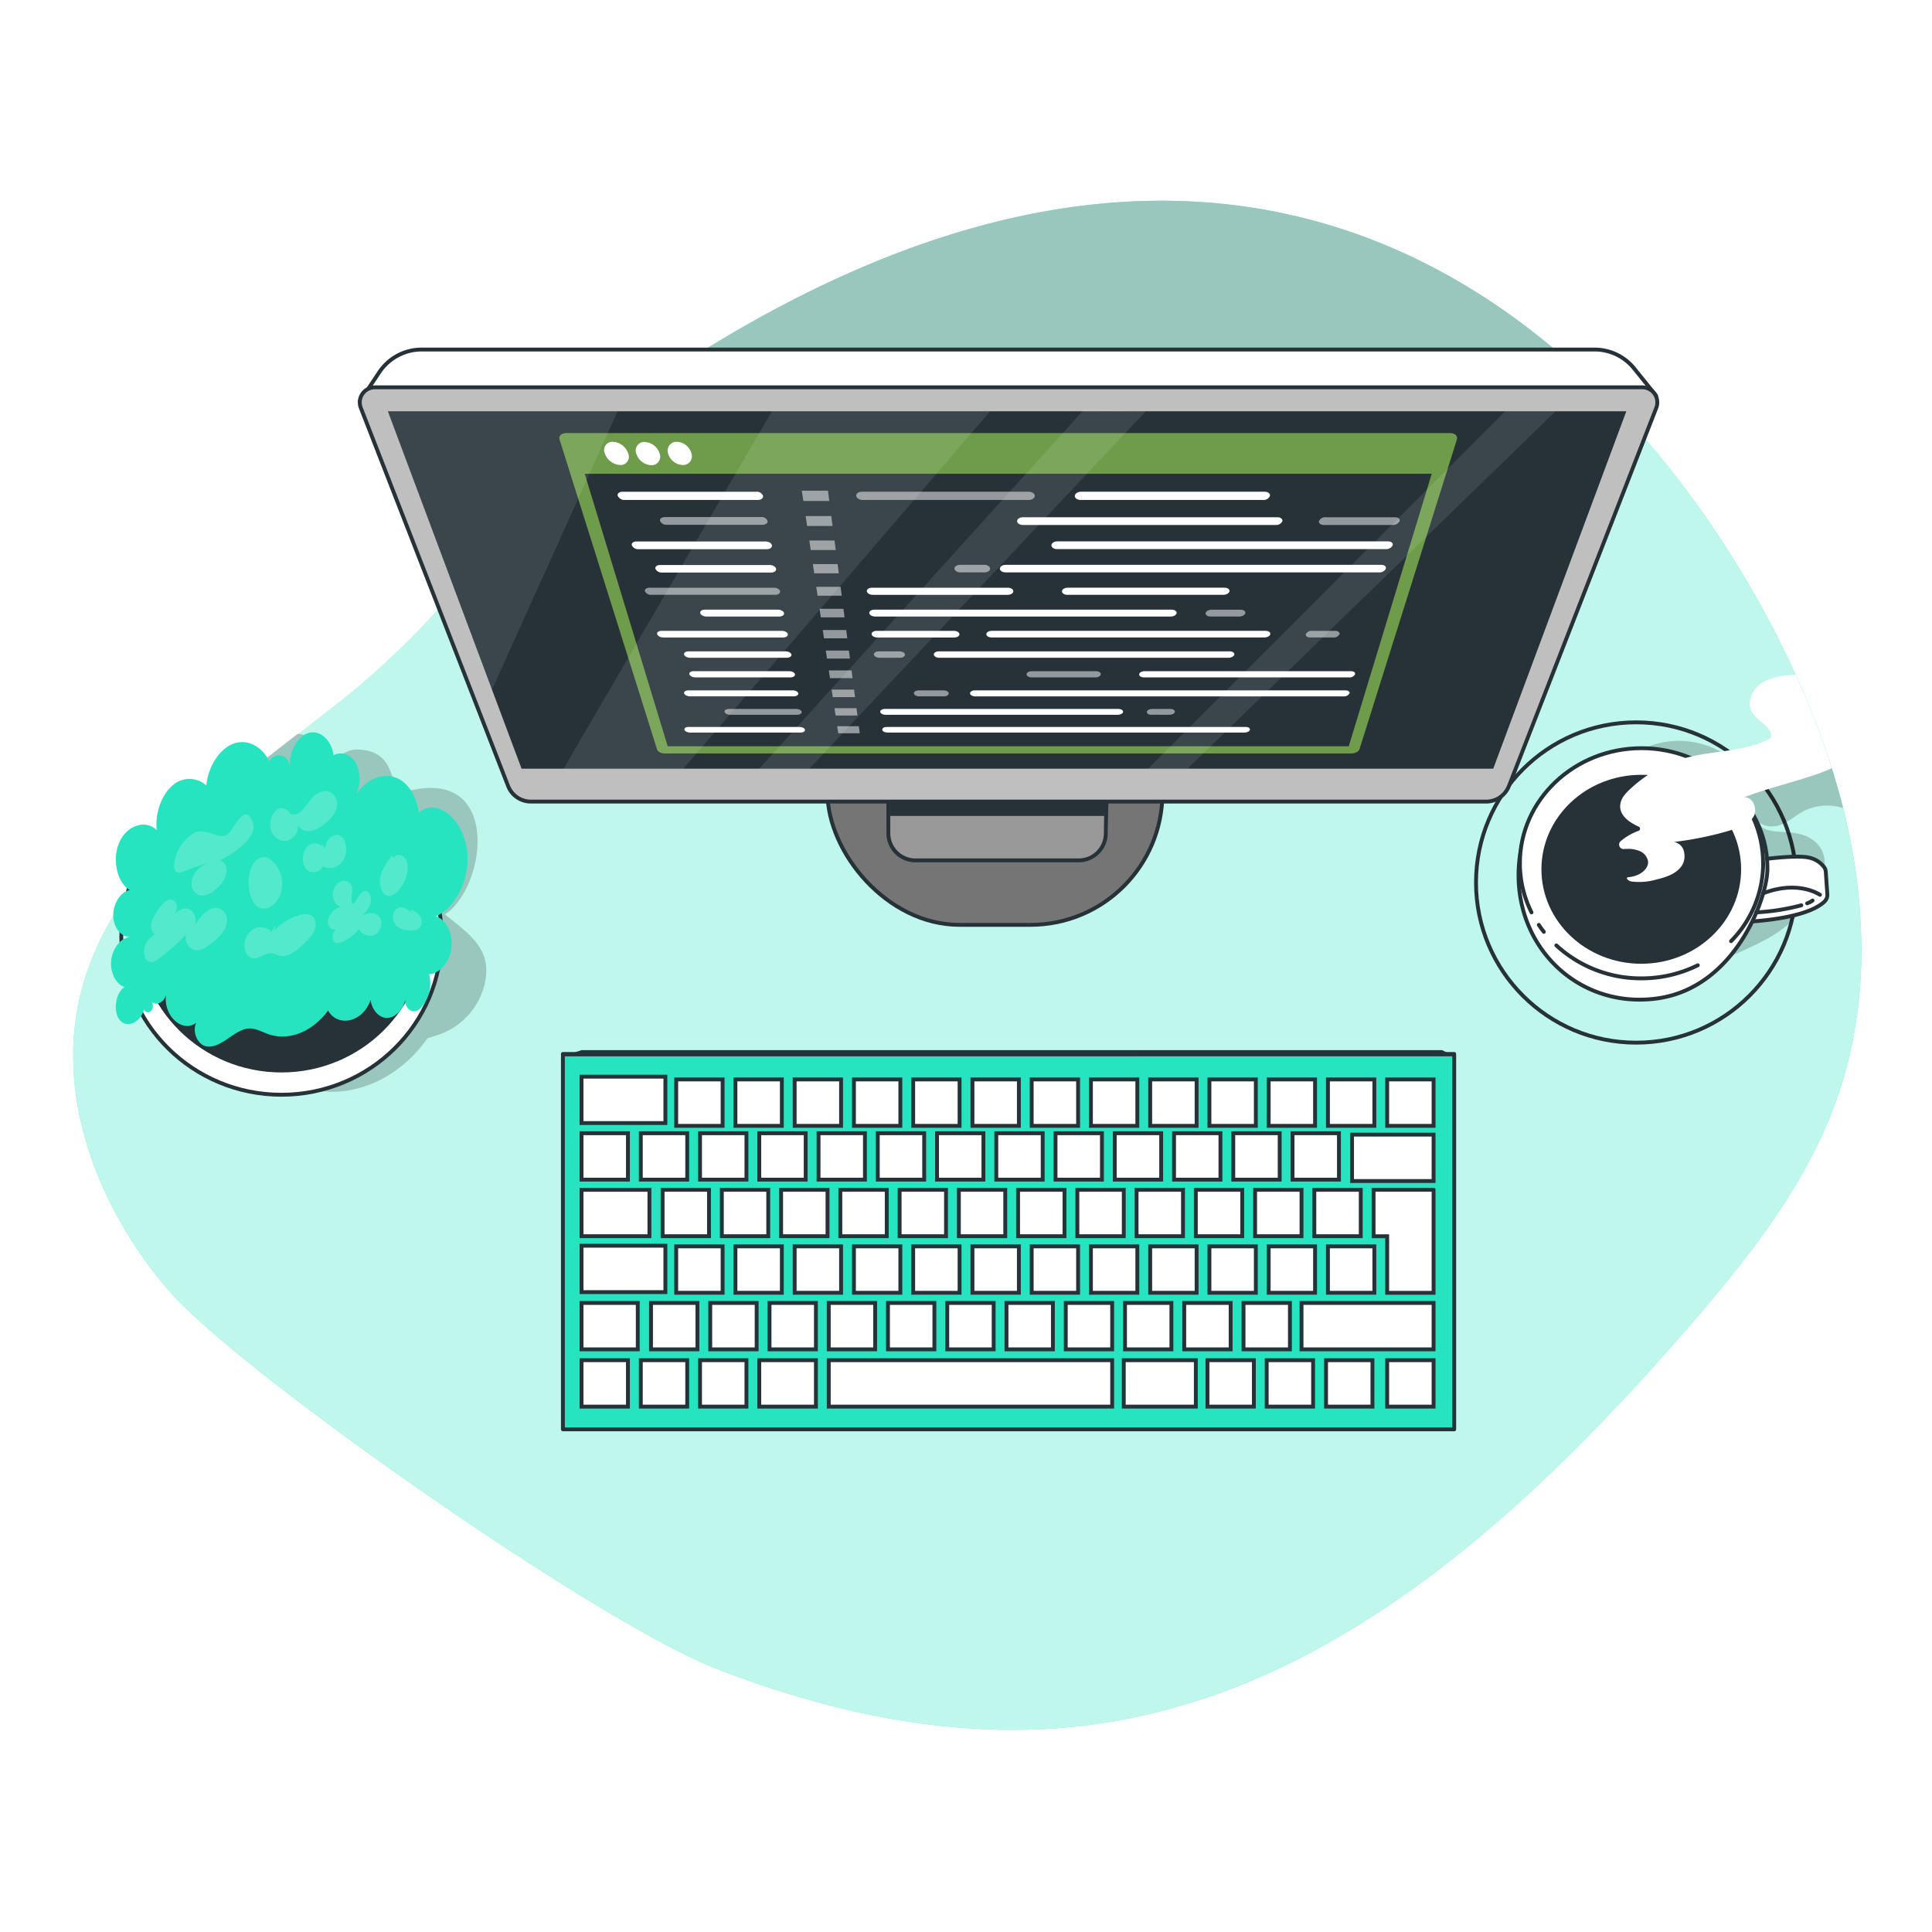 <svg class="animated" id="freepik_stories-code-typing" xmlns="http://www.w3.org/2000/svg" viewBox="0 0 500 500" version="1.1">
  <style>
    @keyframes fadeIn{0%{opacity:0}to{opacity:1}}@keyframes slideLeft{0%{opacity:0;transform:translateX(-30px)}to{opacity:1;transform:translateX(0)}}@keyframes slideUp{0%{opacity:0;transform:translateY(30px)}to{opacity:1;transform:inherit}}@keyframes slideRight{0%{opacity:0;transform:translateX(30px)}to{opacity:1;transform:translateX(0)}}@keyframes slideDown{0%{opacity:0;transform:translateY(-30px)}to{opacity:1;transform:translateY(0)}}svg#freepik_stories-code-typing:not(.animated) .animable{opacity:0}.animator-hidden{display:none}
  </style>
  <g id="freepik--background-simple--inject-26" class="animable" style="animation:1s 1 forwards ease-out fadeIn;animation-delay:0s">
    <path d="M481.72 245.83a119.56 119.56 0 0 1-3.33 28.48c-.75 3.06-1.65 6.11-2.68 9.11-.3.86-.6 1.72-.92 2.57-.26.7-.53 1.4-.8 2.09l-.23.57c-.29.72-.58 1.44-.89 2.15l-.15.35c-.3.7-.61 1.4-.92 2.09l-.42.91c-.28.62-.57 1.23-.87 1.84s-.63 1.29-.95 1.93c-.12.23-.23.46-.35.68l-.85 1.65-.69 1.27q-1.59 2.94-3.33 5.8c-.47.78-.95 1.56-1.44 2.33-.11.19-.23.38-.35.57q-.84 1.32-1.71 2.64c-.47.71-.94 1.42-1.43 2.13l-1.27 1.85-.28.39c-.44.64-.9 1.28-1.35 1.92-.56.79-1.13 1.56-1.7 2.34-.12.16-.23.32-.35.47-.65.89-1.32 1.77-2 2.64-.4.52-.8 1-1.21 1.56-.72.95-1.46 1.89-2.21 2.83s-1.43 1.79-2.16 2.68l-.24.29c-.72.89-1.44 1.77-2.18 2.65-.21.27-.44.54-.66.8-.67.81-1.35 1.62-2 2.42q-2.94 3.48-5.93 6.9-6.08 7-12.41 13.89c-3.51 3.8-7.07 7.58-10.7 11.29-17.42 17.89-36.28 34.58-56.79 47.88-2.55 1.65-5.12 3.26-7.72 4.79l-2.85 1.67-.49.28c-1 .56-2 1.11-2.95 1.65s-2 1.11-3 1.64l-1.38.72q-3 1.56-6 3c-1.09.52-2.18 1-3.28 1.51s-2 .91-3.05 1.35l-1.25.53c-.93.4-1.87.78-2.81 1.16q-2.72 1.1-5.48 2.09l-2.12.76-1.2.41-2 .65-1.72.55h-.06q-1.69.53-3.39 1c-1.79.52-3.58 1-5.38 1.46-1.19.3-2.38.58-3.58.85s-2.26.5-3.4.74l-.27.05c-1.18.24-2.37.47-3.56.68l-1.82.31-1.84.29c-.55.09-1.11.17-1.66.24l-2 .28a154.51 154.51 0 0 1-21.37 1.21h-1.28a176.84 176.84 0 0 1-19.35-1.45l-1.41-.19-2.43-.34-1.89-.3c-2.67-.42-5.32-.9-8-1.44-.59-.11-1.17-.23-1.75-.36-1.78-.37-3.57-.77-5.34-1.19-1.19-.28-2.37-.57-3.55-.87l-1.77-.46-1.77-.47c-2.35-.63-4.69-1.31-7-2q-4.06-1.23-8.08-2.61l-2.92-1c-3-1.07-6-2.2-9-3.37l-1.63-.66-1.31-.57-.88-.4c-1.94-.88-4-1.91-6.32-3.07l-1.16-.6c-1.39-.73-2.84-1.5-4.33-2.32-3.13-1.72-6.48-3.62-10-5.69-40-23.54-101.26-67.72-115.64-84.47-.73-.85-1.44-1.71-2.15-2.58-.55-.68-1.1-1.37-1.63-2.07s-1-1.26-1.44-1.91-.83-1.13-1.23-1.71-.76-1.07-1.13-1.61l-.08-.12c-.45-.67-.9-1.34-1.34-2s-.84-1.3-1.24-2c-.2-.31-.39-.63-.58-.95q-.67-1.11-1.32-2.22c-.46-.82-.92-1.64-1.37-2.47-.78-1.45-1.53-2.91-2.23-4.39l-.54-1.15a91.47 91.47 0 0 1-3.74-9.29c-.39-1.1-.74-2.21-1.08-3.32-.43-1.43-.82-2.87-1.18-4.31-.07-.29-.14-.57-.2-.86-.18-.75-.35-1.51-.5-2.27-.23-1.06-.42-2.12-.6-3.19 0-.26-.09-.52-.12-.78-.09-.55-.17-1.1-.24-1.66s-.17-1.33-.24-2c0-.23-.05-.45-.07-.67-.06-.57-.1-1.14-.15-1.7a.61.61 0 0 0 0-.14c-.05-.68-.09-1.35-.11-2a1.28 1.28 0 0 1 0-.19q0-1.06-.06-2.13v-2c0-1 .05-2.09.11-3.13 0-.68.09-1.36.15-2 .12-1.34.28-2.68.48-4 .1-.68.21-1.36.34-2q.36-2 .87-4.05a69.72 69.72 0 0 1 3.45-10.25 72.21 72.21 0 0 1 3.59-7.34c.1-.2.22-.41.34-.61 5.39-9.49 12.72-17.91 21-25.71.88-.84 1.77-1.66 2.68-2.47s1.91-1.72 2.88-2.58l.18-.16q2.32-2 4.71-4c2.45-2.05 4.94-4.06 7.45-6.06l.25-.2c2.15-1.7 4.32-3.39 6.48-5.07 3.4-2.63 6.81-5.25 10.15-7.86l2.64-2.07c1-.76 1.92-1.52 2.87-2.28a213.69 213.69 0 0 0 23.86-22.64q2.08-2.28 4.14-4.59c.65-.74 1.3-1.47 1.94-2.21 9.13-10.4 17.62-20.92 27.07-30.85q3.38-3.55 6.92-7c2-1.91 4-3.79 6.14-5.63 2.35-2.27 4.78-4.38 7.35-6.38 3.55-2.76 7.29-5.41 11.29-7.94 1-.63 2-1.24 2.93-1.84 99.71-62 173.1-41.74 222.06 0Q408.85 96 414 101c2.08 2 4.09 4.09 6 6.19.22.22.42.45.63.69q2.06 2.19 4 4.41l1.15 1.32c.57.66 1.14 1.32 1.7 2s1.37 1.63 2.05 2.45l1.27 1.56c2.73 3.36 5.33 6.77 7.81 10.2.5.68 1 1.37 1.48 2.06 3.42 4.8 6.6 9.65 9.55 14.47l1.25 2.06q.63 1 1.23 2.07l1.19 2.05c.4.69.79 1.37 1.17 2.05l1.14 2c.39.68.76 1.36 1.11 2l1.09 2c.36.67.71 1.35 1.06 2l1 2 1 2q2 4 3.73 7.82c.58 1.3 1.16 2.59 1.71 3.86 2.49 5.72 4.62 11.19 6.36 16.28a.19.19 0 0 1 0 .07c.17.49.33 1 .49 1.45s.33 1 .49 1.48.25.75.36 1.13c.18.56.36 1.12.53 1.69s.37 1.22.54 1.83c.33 1.12.65 2.24 1 3.37.26.95.51 1.9.75 2.86 0 .18.1.35.14.53s.07.3.11.45c.14.56.28 1.12.41 1.69.36 1.49.69 3 1 4.49.17.82.34 1.63.49 2.45l.09.46q.23 1.15.42 2.31c.18 1 .35 2.07.5 3.1.13.78.24 1.57.35 2.36 0 .11 0 .23.05.35.07.52.14 1 .2 1.58s.11.88.16 1.31c.18 1.59.34 3.17.47 4.76l.09 1.08.12 1.81c0 .67.08 1.34.11 2 0 .52.05 1 .07 1.55 0 .76.05 1.53.06 2.29s.04 1.95.04 2.84Z" id="elwm7t8kyfdv" class="animable" fill="#27E4C0" transform-origin="250.34px 249.813px"/>
    <g id="elbmhx210ia4">
      <g class="animable" id="elv00yfi7ed4" opacity=".7">
        <path d="M481.72 245.83a119.56 119.56 0 0 1-3.33 28.48c-.75 3.06-1.65 6.11-2.68 9.11-.3.86-.6 1.72-.92 2.57-.26.7-.53 1.4-.8 2.09l-.23.57c-.29.72-.58 1.44-.89 2.15l-.15.35c-.3.7-.61 1.4-.92 2.09l-.42.91c-.28.62-.57 1.23-.87 1.84s-.63 1.29-.95 1.93c-.12.23-.23.46-.35.68l-.85 1.65-.69 1.27q-1.59 2.94-3.33 5.8c-.47.78-.95 1.56-1.44 2.33-.11.19-.23.38-.35.57q-.84 1.32-1.71 2.64c-.47.71-.94 1.42-1.43 2.13l-1.27 1.85-.28.39c-.44.64-.9 1.28-1.35 1.92-.56.79-1.13 1.56-1.7 2.34-.12.16-.23.32-.35.47-.65.89-1.32 1.77-2 2.64-.4.52-.8 1-1.21 1.56-.72.95-1.46 1.89-2.21 2.83s-1.43 1.79-2.16 2.68l-.24.29c-.72.89-1.44 1.77-2.18 2.65-.21.27-.44.54-.66.8-.67.81-1.35 1.62-2 2.42q-2.94 3.48-5.93 6.9-6.08 7-12.41 13.89c-3.51 3.8-7.07 7.58-10.7 11.29-17.42 17.89-36.28 34.58-56.79 47.88-2.55 1.65-5.12 3.26-7.72 4.79l-2.85 1.67-.49.28c-1 .56-2 1.11-2.95 1.65s-2 1.11-3 1.64l-1.38.72q-3 1.56-6 3c-1.09.52-2.18 1-3.28 1.51s-2 .91-3.05 1.35l-1.25.53c-.93.4-1.87.78-2.81 1.16q-2.72 1.1-5.48 2.09l-2.12.76-1.2.41-2 .65-1.72.55h-.06q-1.69.53-3.39 1c-1.79.52-3.58 1-5.38 1.46-1.19.3-2.38.58-3.58.85s-2.26.5-3.4.74l-.27.05c-1.18.24-2.37.47-3.56.68l-1.82.31-1.84.29c-.55.09-1.11.17-1.66.24l-2 .28a154.51 154.51 0 0 1-21.37 1.21h-1.28a176.84 176.84 0 0 1-19.35-1.45l-1.41-.19-2.43-.34-1.89-.3c-2.67-.42-5.32-.9-8-1.44-.59-.11-1.17-.23-1.75-.36-1.78-.37-3.57-.77-5.34-1.19-1.19-.28-2.37-.57-3.55-.87l-1.77-.46-1.77-.47c-2.35-.63-4.69-1.31-7-2q-4.06-1.23-8.08-2.61l-2.92-1c-3-1.07-6-2.2-9-3.37l-1.63-.66-1.31-.57-.88-.4c-1.94-.88-4-1.91-6.32-3.07l-1.16-.6c-1.39-.73-2.84-1.5-4.33-2.32-3.13-1.72-6.48-3.62-10-5.69-40-23.54-101.26-67.72-115.64-84.47-.73-.85-1.44-1.71-2.15-2.58-.55-.68-1.1-1.37-1.63-2.07s-1-1.26-1.44-1.91-.83-1.13-1.23-1.71-.76-1.07-1.13-1.61l-.08-.12c-.45-.67-.9-1.34-1.34-2s-.84-1.3-1.24-2c-.2-.31-.39-.63-.58-.95q-.67-1.11-1.32-2.22c-.46-.82-.92-1.64-1.37-2.47-.78-1.45-1.53-2.91-2.23-4.39l-.54-1.15a91.47 91.47 0 0 1-3.74-9.29c-.39-1.1-.74-2.21-1.08-3.32-.43-1.43-.82-2.87-1.18-4.31-.07-.29-.14-.57-.2-.86-.18-.75-.35-1.51-.5-2.27-.23-1.06-.43-2.12-.6-3.19 0-.26-.09-.52-.12-.78-.09-.55-.17-1.1-.24-1.66s-.17-1.33-.24-2c0-.23-.05-.45-.07-.67-.06-.57-.1-1.14-.15-1.7a.61.61 0 0 0 0-.14c-.05-.68-.09-1.35-.11-2a1.28 1.28 0 0 1 0-.19q0-1.06-.06-2.13c0-1.73 0-3.45.11-5.17 0-.68.09-1.36.15-2 .12-1.34.28-2.68.48-4 .1-.68.21-1.36.34-2q.36-2 .87-4.05a69.72 69.72 0 0 1 3.45-10.25 72.21 72.21 0 0 1 3.59-7.34c.1-.2.22-.41.34-.61 5.39-9.49 12.72-17.91 21-25.71l1.42-1.33 1.26-1.14c1-.87 1.91-1.72 2.88-2.58l.18-.16q2.32-2 4.71-4c2.45-2.05 4.94-4.06 7.45-6.06l.25-.2c2.15-1.7 4.32-3.39 6.48-5.07l3.26-2.52c2.31-1.78 4.62-3.56 6.89-5.34l2.64-2.07c1-.76 1.92-1.52 2.87-2.28a213.69 213.69 0 0 0 23.86-22.64q2.08-2.28 4.14-4.59c.65-.74 1.3-1.47 1.94-2.21 9.13-10.4 17.62-20.92 27.07-30.85q3.38-3.55 6.92-7c2-1.91 4-3.79 6.14-5.63 2.35-2.23 4.78-4.34 7.35-6.34 3.55-2.76 7.29-5.41 11.29-7.94 1-.63 2-1.24 2.93-1.84 99.71-62 173.1-41.74 222.06 0Q408.85 96 414 101c2.08 2 4.09 4.09 6 6.19.22.22.42.45.63.69q2.06 2.19 4 4.41l1.15 1.32c.57.66 1.14 1.32 1.7 2s1.37 1.63 2.05 2.45l1.27 1.56c2.73 3.36 5.33 6.77 7.81 10.2.5.68 1 1.37 1.48 2.06 3.42 4.8 6.6 9.65 9.55 14.47l1.25 2.06q.63 1 1.23 2.07l1.19 2.05c.4.69.79 1.37 1.17 2.05l1.14 2c.39.68.76 1.36 1.11 2l1.09 2c.36.67.71 1.35 1.06 2l1 2 1 2q2 4 3.73 7.82c.58 1.3 1.16 2.59 1.71 3.86 2.49 5.72 4.62 11.19 6.36 16.28a.19.19 0 0 1 0 .07c.17.49.33 1 .49 1.45s.33 1 .49 1.48.25.75.36 1.13c.18.56.36 1.12.53 1.69s.37 1.22.54 1.83c.33 1.12.65 2.24 1 3.37.26.95.51 1.9.75 2.86 0 .18.1.35.14.53s.07.3.11.45c.14.56.28 1.12.41 1.69.36 1.49.69 3 1 4.49.17.82.34 1.63.49 2.45l.09.46q.23 1.15.42 2.31c.18 1 .35 2.07.5 3.1.13.78.24 1.57.35 2.36 0 .11 0 .23.05.35.07.52.14 1 .2 1.58s.11.88.16 1.31c.18 1.59.34 3.17.47 4.76l.09 1.08.12 1.81c0 .67.08 1.34.11 2 0 .52.05 1 .07 1.55 0 .76.05 1.53.06 2.29s.04 1.95.04 2.84Z" id="el74hh7uzr12s" class="animable" fill="#fff" transform-origin="250.34px 249.813px"/>
      </g>
    </g>
  </g>
  <g id="freepik--Plant--inject-26" class="animable" style="animation:.8s 1 forwards ease-out slideLeft;animation-delay:0s">
    <g id="elnj1cw7otpl">
      <path d="M32.14 262.26c-.2-.13-.15-.22 0 0Z" class="animable" id="elcecwvoddltj" fill="#263238" opacity=".2" transform-origin="32.074px 262.193px"/>
    </g>
    <g id="eldc712nlo3p4">
      <path d="M125.67 253.44a18.32 18.32 0 0 1-12.57 14.47l-2.48.81c-8.92 12.63-24.56 18-37.89 10.19l-3.9-2.29-10.92-13h-.13c-3.46.72-7.37.19-9.93-2.25a3.4 3.4 0 1 1-5.51-3.25c-2.2 1.94-5.6 1.05-7.72-1.07a66.7 66.7 0 0 1 2-17.29 69.72 69.72 0 0 1 3.38-10.2 72.21 72.21 0 0 1 3.59-7.34c.1-.2.22-.41.34-.61a87.87 87.87 0 0 1 6.65-10l1.26-1.14c1-.87 1.91-1.72 2.88-2.58l.18-.16q2.32-2 4.71-4c2.45-2.05 4.94-4.06 7.45-6.06l.25-.2c2.15-1.7 4.32-3.39 6.48-5.07l3.26-2.52a8.94 8.94 0 0 1 1.92.45c2.67.93 3.13 3.38 5 5.06 2.46 2.25 4.82-1.53 8.61-1.41 11.65.36 7.13 12.31 12.82 10.81 24.57-6.48 20.44 24.95 9.76 31.85 6.3 5.17 11.73 8.62 10.51 16.8Z" class="animable" id="el1tc6tb0v0nx" opacity=".2" transform-origin="80.227px 236.216px"/>
    </g>
    <ellipse cx="72.84" cy="242.39" rx="41.44" ry="40.93" id="elnktqtrrlk" class="animable" fill="#fff" stroke="#263238" stroke-miterlimit="10" transform-origin="72.84px 242.39px"/>
    <ellipse cx="72.84" cy="240.73" rx="37.78" ry="37.32" id="eld5y5ih0g6xg" class="animable" fill="#263238" stroke="#fff" stroke-miterlimit="10" transform-origin="72.84px 240.73px"/>
    <path d="M32.24 255.44c-2.38 1.48-3.06 6.45-1.19 8.61s5.46.49 6.19-2.87a1.12 1.12 0 0 0 2 .28 2.3 2.3 0 0 0 .14-2.1c-.18-.15-.11-.26 0 0 1.22 1 3.32-.09 3.61-2.16-.89 5.5 4.11 10.3 7.79 7.5-1.09 2.34.34 5.41 2.24 6s3.94-.53 5.76-1.77 3.69-2.67 5.68-2.76c1.73-.08 3.34.9 5 1.48 5.26 1.83 11.42-.6 15.44-6.11 2.66 4.55 9.21 2.87 11-2.79.37 2.65 2.18 4.67 4.21 4.69s4.06-1.94 4.76-4.57c0 2.51 2.28 3.74 3.88 2.13a9.38 9.38 0 0 0 2.31-8.87c2.72-.11 5.36-3.27 5.77-6.93s-1.43-7.34-4.06-8.06c4.52-1.87 8-8 8.22-14.29s-3.06-12.09-7.49-13.55a4.7 4.7 0 0 0-5.08 1.06c-.53-3.57-2.15-6.76-4.54-8.36-3.8-2.57-9.09-.81-11.92 4a9.41 9.41 0 0 0 .22-8.38c-1.26-2.33-3.76-3.27-5.88-2.17-.45-3.83-3.41-6.55-6.3-5.81s-5.22 4.84-5 8.71c-.27-3.12-4-3.89-5.28-1.27.11.24-.06.1 0 0-1.84-3.86-5.58-5.84-9.05-4.71-3.69 1.21-6.79 5.84-7.27 10.9a6.51 6.51 0 0 0-9 .25c-2.73 2.46-4.31 7.14-3.83 11.32-2.87-2.83-7.7-1.28-9.67 3.1s-.62 10.58 2.71 12.42c-2.29.35-4.31 3.39-4.31 6.47s2 5.72 4.33 5.64c-2.32.2-4.51 2.94-4.85 6.05s1.22 6.24 3.46 6.92Z" id="elpf4gq2vujnh" class="animable" fill="#27E4C0" transform-origin="74.867px 230.19px"/>
    <g id="elkcxhftycbwk">
      <g class="animable" id="elncsmej8rni" opacity=".2">
        <path d="M70.33 241.1a4.32 4.32 0 0 0-4-1 4.81 4.81 0 0 0-3 3.72c-.32 1.81.52 3.81 1.9 4.15 1.69.42 3.42-1.47 5.14-1.26a11.1 11.1 0 0 1 1.77.58c2.47.69 5-1.53 7.06-3.61a9.82 9.82 0 0 0 2-2.49 4.06 4.06 0 0 0 .26-3.29c-.6-1.35-2.1-1.46-3.36-1.2a13.44 13.44 0 0 0-7 4.1c.07-.51.14-1 .22-1.52Z" id="el5ef3sghjj9u" class="animable" fill="#fff" transform-origin="72.477px 242.309px"/>
        <path d="M106.45 236.17a5.69 5.69 0 0 0-2.14-1.32 2.06 2.06 0 0 0-2.26 1 3.28 3.28 0 0 0 .56 3.76 5.21 5.21 0 0 0 3.13 1.17c1.14.15 2.58.12 3.17-1.21a2.88 2.88 0 0 0-.48-2.88 4.93 4.93 0 0 0-2.22-1.27Z" id="el03uoz28mk6p" class="animable" fill="#fff" transform-origin="105.398px 237.819px"/>
        <path d="M49.91 215.74a11 11 0 0 0-4.74 7.32c-.18.94-.18 2.12.46 2.58a1.67 1.67 0 0 0 1.55 0l6.64-2.4a10 10 0 0 0-3 2.19 5 5 0 0 0-1.2 3.92 2.88 2.88 0 0 0 3 2.44 6.44 6.44 0 0 0 3.67-2.08 6.75 6.75 0 0 0 2.38-4.45c0-1.8-1.7-3.37-2.81-2.15a24.48 24.48 0 0 0 7.14-4.59 8.59 8.59 0 0 0 2.09-2.58 4.33 4.33 0 0 0 .27-3.44c-2.16-5.09-5.15 2.75-6.55 3.52-2.63 1.46-5.53-2.26-8.9-.28Z" id="el7mn3gq30hq9" class="animable" fill="#fff" transform-origin="55.331px 221.294px"/>
        <path d="M39.23 238.69a3.17 3.17 0 0 0 .53 2.88 1.3 1.3 0 0 0 2.12-.68 8.1 8.1 0 0 0-4 3.09c-1 1.64-.77 4.39.69 4.91.91.33 1.89-.31 2.75-.95a56.84 56.84 0 0 0 6.93-6.15 3.16 3.16 0 0 0 2.48 4.14c1.64.08 3.2-1.14 4.63-2.32 1.75-1.45 3.77-3.61 3.36-6.09a3 3 0 0 0-4.23-2.26c-1.7.75-3 2.56-4.21 4.3 1-1.78-.31-4.25-1.93-4.43s-3.16 1.14-4.17 2.68c1.86-1.4 2.33-4.77-.12-5-1.62-.16-4.41 4.19-4.83 5.88Z" id="elni07qt5ratb" class="animable" fill="#fff" transform-origin="48.022px 240.893px"/>
        <path d="M89.77 228.09c-1.38-.58-3.14.68-3.54 2.53s.63 3.87 2.08 4.06a4.43 4.43 0 0 0-2.83 2 3.56 3.56 0 0 0-.63 2.14 2 2 0 0 0 1.94 1.8 5.36 5.36 0 0 0 2.59-1.08 4.38 4.38 0 0 0-2.55 1.09 2.57 2.57 0 0 0-.43 3c.52.64 1.39.47 2.11.17a11.31 11.31 0 0 0 4.38-3.37 3.53 3.53 0 0 0 3.59 1.73 3.47 3.47 0 0 0 2.14-3.9 2.51 2.51 0 0 0-2.2-1.94 5.77 5.77 0 0 0-2.88.75 7.41 7.41 0 0 0 2.37-3.38c.37-1.44-.35-3.29-1.51-3.11-1.31.21-2 2.52-3.06 3.4-1.25-1.43 1.19-4.74-1.57-5.89Z" id="elkw6zb2spuaq" class="animable" fill="#fff" transform-origin="91.767px 236.008px"/>
        <path d="M66.36 222.6c-1.5 1.37-2.07 3.93-2 6.21.06 2.52.91 5.16 2.71 6.06 2.36 1.18 5.39-1.53 5.89-4.83a8.08 8.08 0 0 0-3.41-7.92 2.87 2.87 0 0 0-3.19.48Z" id="elua7brd81a0l" class="animable" fill="#fff" transform-origin="68.706px 228.494px"/>
        <path d="m83.08 218.86.6.64a2.62 2.62 0 0 0-4.34-.17 4.75 4.75 0 0 0-.12 5.56 2.71 2.71 0 0 0 4.36-.66 4 4 0 0 0 5.23-1.57c1.25-1.93 1-5.17-.59-6.26s-4.18.85-4 3.25l-.7-1Z" id="elyqhxfgws5n" class="animable" fill="#fff" transform-origin="83.992px 220.9px"/>
        <path d="M101.41 221.52a13.71 13.71 0 0 0-2.93 5.27c-.47 2.07.19 4.62 1.79 5s3.12-1.35 4.07-3.15a8.06 8.06 0 0 0 1.07-5.4c-.44-1.77-2.45-2.71-3.49-1.26Z" id="elnn6g3kn2fzr" class="animable" fill="#fff" transform-origin="101.918px 226.556px"/>
        <path d="M75.12 210.83a2.3 2.3 0 0 0-3.72-1.08 5.11 5.11 0 0 0-1.26 5 3.93 3.93 0 0 0 3.35 2.91 3.69 3.69 0 0 0 3.61-4.09 3.21 3.21 0 0 0 3.43 1.46 8.94 8.94 0 0 0 3.63-1.94c1.54-1.21 3.19-3 3.07-5.25a3.2 3.2 0 0 0-2.8-3.12 5.13 5.13 0 0 0-3.86 2.05c-.85.95-1.56 2.12-2.48 3s-2.15 1.35-3.1.75Z" id="eluethmtpanpb" class="animable" fill="#fff" transform-origin="78.587px 211.19px"/>
      </g>
    </g>
  </g>
  <g id="freepik--Keyboard--inject-26" class="animable" style="animation:1s 1 forwards ease-out slideUp;animation-delay:0s">
    <path id="elkqh6xam2ii8" class="animable" fill="#27E4C0" stroke="#263238" stroke-linecap="round" stroke-linejoin="round" transform-origin="261.015px 321.335px" d="M145.68 272.76h230.67v97.15H145.68z"/>
    <path id="el7pqf9pzyszx" class="animable" fill="#fff" stroke="#263238" stroke-miterlimit="10" transform-origin="161.35px 284.645px" d="M150.5 278.64h21.7v12.01h-21.7z"/>
    <path id="el9zp9yp6roc" class="animable" fill="#fff" stroke="#263238" stroke-miterlimit="10" transform-origin="353.92px 343.205px" d="M336.83 337.2h34.18v12.01h-34.18z"/>
    <path id="elmk104ly5egf" class="animable" fill="#fff" stroke="#263238" stroke-miterlimit="10" transform-origin="360.46px 299.645px" d="M349.91 293.64h21.1v12.01h-21.1z"/>
    <path id="elzhwo6am0fr" class="animable" fill="#fff" stroke="#263238" stroke-miterlimit="10" transform-origin="161.35px 328.395px" d="M150.5 322.39h21.7v12.01h-21.7z"/>
    <path id="el18grnvew0n2" class="animable" fill="#fff" stroke="#263238" stroke-miterlimit="10" transform-origin="159.285px 313.925px" d="M150.5 307.92h17.57v12.01H150.5z"/>
    <path id="elpl7sti7vzur" class="animable" fill="#fff" stroke="#263238" stroke-miterlimit="10" transform-origin="156.505px 299.285px" d="M150.5 293.28h12.01v12.01H150.5z"/>
    <path id="eliqs5sj1xt7" class="animable" fill="#fff" stroke="#263238" stroke-miterlimit="10" transform-origin="171.845px 299.285px" d="M165.84 293.28h12.01v12.01h-12.01z"/>
    <path id="elqfjhej34mg8" class="animable" fill="#fff" stroke="#263238" stroke-miterlimit="10" transform-origin="187.175px 299.285px" d="M181.17 293.28h12.01v12.01h-12.01z"/>
    <path id="elhruzjx3q387" class="animable" fill="#fff" stroke="#263238" stroke-miterlimit="10" transform-origin="202.505px 299.285px" d="M196.5 293.28h12.01v12.01H196.5z"/>
    <path id="elakepkcyzuyc" class="animable" fill="#fff" stroke="#263238" stroke-miterlimit="10" transform-origin="217.845px 299.285px" d="M211.84 293.28h12.01v12.01h-12.01z"/>
    <path id="elgexb8251v3o" class="animable" fill="#fff" stroke="#263238" stroke-miterlimit="10" transform-origin="233.175px 299.285px" d="M227.17 293.28h12.01v12.01h-12.01z"/>
    <path id="elw51rgnd74hc" class="animable" fill="#fff" stroke="#263238" stroke-miterlimit="10" transform-origin="248.505px 299.285px" d="M242.5 293.28h12.01v12.01H242.5z"/>
    <path id="elgfjv9m462sq" class="animable" fill="#fff" stroke="#263238" stroke-miterlimit="10" transform-origin="263.845px 299.285px" d="M257.84 293.28h12.01v12.01h-12.01z"/>
    <path id="elnktulnh33ni" class="animable" fill="#fff" stroke="#263238" stroke-miterlimit="10" transform-origin="279.175px 299.285px" d="M273.17 293.28h12.01v12.01h-12.01z"/>
    <path id="elatvem09q4be" class="animable" fill="#fff" stroke="#263238" stroke-miterlimit="10" transform-origin="294.505px 299.285px" d="M288.5 293.28h12.01v12.01H288.5z"/>
    <path id="eli6e40zv9nc" class="animable" fill="#fff" stroke="#263238" stroke-miterlimit="10" transform-origin="309.845px 299.285px" d="M303.84 293.28h12.01v12.01h-12.01z"/>
    <path id="el3kib7lsa2zc" class="animable" fill="#fff" stroke="#263238" stroke-miterlimit="10" transform-origin="325.175px 299.285px" d="M319.17 293.28h12.01v12.01h-12.01z"/>
    <path id="elmbqzo3aek6c" class="animable" fill="#fff" stroke="#263238" stroke-miterlimit="10" transform-origin="340.515px 299.285px" d="M334.51 293.28h12.01v12.01h-12.01z"/>
    <path id="el5j723gszuqd" class="animable" fill="#fff" stroke="#263238" stroke-miterlimit="10" transform-origin="156.505px 358.025px" d="M150.5 352.02h12.01v12.01H150.5z"/>
    <path id="ellpf18xrg1nc" class="animable" fill="#fff" stroke="#263238" stroke-miterlimit="10" transform-origin="171.845px 358.025px" d="M165.84 352.02h12.01v12.01h-12.01z"/>
    <path id="elctzjh9slrv8" class="animable" fill="#fff" stroke="#263238" stroke-miterlimit="10" transform-origin="187.175px 358.025px" d="M181.17 352.02h12.01v12.01h-12.01z"/>
    <path id="el1dx8xja2ire" class="animable" fill="#fff" stroke="#263238" stroke-miterlimit="10" transform-origin="203.83px 358.025px" d="M196.5 352.02h14.66v12.01H196.5z"/>
    <path id="elx5ccacw164" class="animable" fill="#fff" stroke="#263238" stroke-miterlimit="10" transform-origin="251.155px 358.025px" d="M214.48 352.02h73.35v12.01h-73.35z"/>
    <path id="elgoo0j0q2nqp" class="animable" fill="#fff" stroke="#263238" stroke-miterlimit="10" transform-origin="318.495px 358.025px" d="M312.49 352.02h12.01v12.01h-12.01z"/>
    <path id="el3k88qm3iaz1" class="animable" fill="#fff" stroke="#263238" stroke-miterlimit="10" transform-origin="333.825px 358.025px" d="M327.82 352.02h12.01v12.01h-12.01z"/>
    <path id="elln3nts9huw9" class="animable" fill="#fff" stroke="#263238" stroke-miterlimit="10" transform-origin="349.185px 358.025px" d="M343.18 352.02h12.01v12.01h-12.01z"/>
    <path id="elwxha4siyabj" class="animable" fill="#fff" stroke="#263238" stroke-miterlimit="10" transform-origin="300.155px 358.025px" d="M290.83 352.02h18.65v12.01h-18.65z"/>
    <path id="elep2zsp7ixe8" class="animable" fill="#fff" stroke="#263238" stroke-miterlimit="10" transform-origin="365.005px 358.025px" d="M359 352.02h12.01v12.01H359z"/>
    <path id="elpjls2084qn" class="animable" fill="#fff" stroke="#263238" stroke-miterlimit="10" transform-origin="177.485px 313.925px" d="M171.48 307.92h12.01v12.01h-12.01z"/>
    <path id="el7n4vyh8jdrd" class="animable" fill="#fff" stroke="#263238" stroke-miterlimit="10" transform-origin="192.815px 313.925px" d="M186.81 307.92h12.01v12.01h-12.01z"/>
    <path id="el4h6jixl88y8" class="animable" fill="#fff" stroke="#263238" stroke-miterlimit="10" transform-origin="208.155px 313.925px" d="M202.15 307.92h12.01v12.01h-12.01z"/>
    <path id="el8vttbi7wkqp" class="animable" fill="#fff" stroke="#263238" stroke-miterlimit="10" transform-origin="223.485px 313.925px" d="M217.48 307.92h12.01v12.01h-12.01z"/>
    <path id="elf17dyazj99" class="animable" fill="#fff" stroke="#263238" stroke-miterlimit="10" transform-origin="238.825px 313.925px" d="M232.82 307.92h12.01v12.01h-12.01z"/>
    <path id="elkxtun789kpf" class="animable" fill="#fff" stroke="#263238" stroke-miterlimit="10" transform-origin="254.155px 313.925px" d="M248.15 307.92h12.01v12.01h-12.01z"/>
    <path id="elevs8af9pe9c" class="animable" fill="#fff" stroke="#263238" stroke-miterlimit="10" transform-origin="269.485px 313.925px" d="M263.48 307.92h12.01v12.01h-12.01z"/>
    <path id="elxa54deiprah" class="animable" fill="#fff" stroke="#263238" stroke-miterlimit="10" transform-origin="284.825px 313.925px" d="M278.82 307.92h12.01v12.01h-12.01z"/>
    <path id="elgp90gduncer" class="animable" fill="#fff" stroke="#263238" stroke-miterlimit="10" transform-origin="300.155px 313.925px" d="M294.15 307.92h12.01v12.01h-12.01z"/>
    <path id="el4hbxiz8ftzg" class="animable" fill="#fff" stroke="#263238" stroke-miterlimit="10" transform-origin="315.485px 313.925px" d="M309.48 307.92h12.01v12.01h-12.01z"/>
    <path id="el6a7viw7dyrw" class="animable" fill="#fff" stroke="#263238" stroke-miterlimit="10" transform-origin="330.825px 313.925px" d="M324.82 307.92h12.01v12.01h-12.01z"/>
    <path id="elxrrq3g3os2" class="animable" fill="#fff" stroke="#263238" stroke-miterlimit="10" transform-origin="346.155px 313.925px" d="M340.15 307.92h12.01v12.01h-12.01z"/>
    <path id="ele72pse0d6j" class="animable" fill="#fff" stroke="#263238" stroke-miterlimit="10" transform-origin="363.245px 321.25px" d="M371.01 307.92v26.66H359v-14.64h-3.52v-12.02h15.53z"/>
    <path id="el0qvx0izbrnq" class="animable" fill="#fff" stroke="#263238" stroke-miterlimit="10" transform-origin="181.005px 328.565px" d="M175 322.56h12.01v12.01H175z"/>
    <path id="eltvyjav8dek" class="animable" fill="#fff" stroke="#263238" stroke-miterlimit="10" transform-origin="196.335px 328.565px" d="M190.33 322.56h12.01v12.01h-12.01z"/>
    <path id="elbmcpmd5oxy5" class="animable" fill="#fff" stroke="#263238" stroke-miterlimit="10" transform-origin="211.665px 328.565px" d="M205.66 322.56h12.01v12.01h-12.01z"/>
    <path id="elfc4e1aoy33" class="animable" fill="#fff" stroke="#263238" stroke-miterlimit="10" transform-origin="227.005px 328.565px" d="M221 322.56h12.01v12.01H221z"/>
    <path id="elsvp5qwcgep" class="animable" fill="#fff" stroke="#263238" stroke-miterlimit="10" transform-origin="242.335px 328.565px" d="M236.33 322.56h12.01v12.01h-12.01z"/>
    <path id="elqot9vcuj5yp" class="animable" fill="#fff" stroke="#263238" stroke-miterlimit="10" transform-origin="257.675px 328.565px" d="M251.67 322.56h12.01v12.01h-12.01z"/>
    <path id="eld7yx6b7859v" class="animable" fill="#fff" stroke="#263238" stroke-miterlimit="10" transform-origin="273.005px 328.565px" d="M267 322.56h12.01v12.01H267z"/>
    <path id="elwy99skui9q9" class="animable" fill="#fff" stroke="#263238" stroke-miterlimit="10" transform-origin="288.335px 328.565px" d="M282.33 322.56h12.01v12.01h-12.01z"/>
    <path id="elqb2fkfgl7ie" class="animable" fill="#fff" stroke="#263238" stroke-miterlimit="10" transform-origin="303.675px 328.565px" d="M297.67 322.56h12.01v12.01h-12.01z"/>
    <path id="el0lg9f8orylgf" class="animable" fill="#fff" stroke="#263238" stroke-miterlimit="10" transform-origin="319.005px 328.565px" d="M313 322.56h12.01v12.01H313z"/>
    <path id="el0qfi6h4gnwm" class="animable" fill="#fff" stroke="#263238" stroke-miterlimit="10" transform-origin="334.335px 328.565px" d="M328.33 322.56h12.01v12.01h-12.01z"/>
    <path id="elkd7mgxn0awh" class="animable" fill="#fff" stroke="#263238" stroke-miterlimit="10" transform-origin="349.675px 328.565px" d="M343.67 322.56h12.01v12.01h-12.01z"/>
    <path id="elrsjcz6i5pe9" class="animable" fill="#fff" stroke="#263238" stroke-miterlimit="10" transform-origin="174.485px 343.205px" d="M168.48 337.2h12.01v12.01h-12.01z"/>
    <path id="el91rcsejk3gg" class="animable" fill="#fff" stroke="#263238" stroke-miterlimit="10" transform-origin="189.815px 343.205px" d="M183.81 337.2h12.01v12.01h-12.01z"/>
    <path id="el7rfut06ldhj" class="animable" fill="#fff" stroke="#263238" stroke-miterlimit="10" transform-origin="205.155px 343.205px" d="M199.15 337.2h12.01v12.01h-12.01z"/>
    <path id="eljuhg6eul4wn" class="animable" fill="#fff" stroke="#263238" stroke-miterlimit="10" transform-origin="220.485px 343.205px" d="M214.48 337.2h12.01v12.01h-12.01z"/>
    <path id="elr4v7ercn5sj" class="animable" fill="#fff" stroke="#263238" stroke-miterlimit="10" transform-origin="235.815px 343.205px" d="M229.81 337.2h12.01v12.01h-12.01z"/>
    <path id="elh114q5qqbgn" class="animable" fill="#fff" stroke="#263238" stroke-miterlimit="10" transform-origin="251.155px 343.205px" d="M245.15 337.2h12.01v12.01h-12.01z"/>
    <path id="elrwa432w6teh" class="animable" fill="#fff" stroke="#263238" stroke-miterlimit="10" transform-origin="266.485px 343.205px" d="M260.48 337.2h12.01v12.01h-12.01z"/>
    <path id="el880x7o2imkb" class="animable" fill="#fff" stroke="#263238" stroke-miterlimit="10" transform-origin="281.825px 343.205px" d="M275.82 337.2h12.01v12.01h-12.01z"/>
    <path id="elzl8z1evag0q" class="animable" fill="#fff" stroke="#263238" stroke-miterlimit="10" transform-origin="297.155px 343.205px" d="M291.15 337.2h12.01v12.01h-12.01z"/>
    <path id="el23z50gudsxj" class="animable" fill="#fff" stroke="#263238" stroke-miterlimit="10" transform-origin="312.485px 343.205px" d="M306.48 337.2h12.01v12.01h-12.01z"/>
    <path id="elod3jyd5xme" class="animable" fill="#fff" stroke="#263238" stroke-miterlimit="10" transform-origin="327.825px 343.205px" d="M321.82 337.2h12.01v12.01h-12.01z"/>
    <path id="el6ppp13wuct8" class="animable" fill="#fff" stroke="#263238" stroke-miterlimit="10" transform-origin="181.005px 285.365px" d="M175 279.36h12.01v12.01H175z"/>
    <path id="el3r1e3x2obwa" class="animable" fill="#fff" stroke="#263238" stroke-miterlimit="10" transform-origin="196.335px 285.365px" d="M190.33 279.36h12.01v12.01h-12.01z"/>
    <path id="eldwrruze82yd" class="animable" fill="#fff" stroke="#263238" stroke-miterlimit="10" transform-origin="211.665px 285.365px" d="M205.66 279.36h12.01v12.01h-12.01z"/>
    <path id="elod3jg1zdqj" class="animable" fill="#fff" stroke="#263238" stroke-miterlimit="10" transform-origin="227.005px 285.365px" d="M221 279.36h12.01v12.01H221z"/>
    <path id="eliz6konfj6m" class="animable" fill="#fff" stroke="#263238" stroke-miterlimit="10" transform-origin="242.335px 285.365px" d="M236.33 279.36h12.01v12.01h-12.01z"/>
    <path id="elozp316c3zvs" class="animable" fill="#fff" stroke="#263238" stroke-miterlimit="10" transform-origin="257.675px 285.365px" d="M251.67 279.36h12.01v12.01h-12.01z"/>
    <path id="elj6devwxvku" class="animable" fill="#fff" stroke="#263238" stroke-miterlimit="10" transform-origin="273.005px 285.365px" d="M267 279.36h12.01v12.01H267z"/>
    <path id="elmvm8trvu2qf" class="animable" fill="#fff" stroke="#263238" stroke-miterlimit="10" transform-origin="288.335px 285.365px" d="M282.33 279.36h12.01v12.01h-12.01z"/>
    <path id="el5u1wfy2fiza" class="animable" fill="#fff" stroke="#263238" stroke-miterlimit="10" transform-origin="303.675px 285.365px" d="M297.67 279.36h12.01v12.01h-12.01z"/>
    <path id="elxzwzj115pff" class="animable" fill="#fff" stroke="#263238" stroke-miterlimit="10" transform-origin="319.005px 285.365px" d="M313 279.36h12.01v12.01H313z"/>
    <path id="el3y54xe8wart" class="animable" fill="#fff" stroke="#263238" stroke-miterlimit="10" transform-origin="334.335px 285.365px" d="M328.33 279.36h12.01v12.01h-12.01z"/>
    <path id="elchvc4obwi5h" class="animable" fill="#fff" stroke="#263238" stroke-miterlimit="10" transform-origin="349.675px 285.365px" d="M343.67 279.36h12.01v12.01h-12.01z"/>
    <path id="elnzmqkx28f5" class="animable" fill="#fff" stroke="#263238" stroke-miterlimit="10" transform-origin="365.005px 285.365px" d="M359 279.36h12.01v12.01H359z"/>
    <path id="elqsguumdv5n" class="animable" fill="#fff" stroke="#263238" stroke-miterlimit="10" transform-origin="157.775px 343.205px" d="M150.5 337.2h14.55v12.01H150.5z"/>
    <path id="elci6ji4kkr4f" class="animable" fill="#263238" transform-origin="261.035px 272.58px" d="m145.68 273.38 4.82-1.6h222.72l3.17 1.58-230.71.02z"/>
  </g>
  <g id="freepik--Coffee--inject-26" class="animable" style="animation:.8s 1 forwards ease-out slideRight;animation-delay:0s">
    <circle cx="423.44" cy="228.39" r="41.45" id="elz7fu1ru9ih" class="animable" fill="none" stroke="#263238" stroke-linecap="round" stroke-linejoin="round" transform-origin="423.44px 228.39px"/>
    <g id="ellfzqs8i5l0q">
      <path d="M470.36 229.48c-8.84 14.49-12 12.53-42.12 27-15.31 7.34-30.1-16.23-20.09-40.42.49-1.18 4.81-7.15 4.81-7.15a22.08 22.08 0 0 1 38.58-9.12 23.84 23.84 0 0 1 21.18-5.06c.35 1 .68 2 1 3 .12.38.25.75.36 1.13.38 1.17.74 2.34 1.07 3.52q1 3.36 1.84 6.76a13.55 13.55 0 0 0-9.84.59c-2.21 1.08-4.06 2.86-6.36 3.74s-5.48.38-6.36-1.92c1.11 4.62 6 3.24 10.62 4.15 7.2 1.39 9.03 7.68 5.31 13.78Z" class="animable" id="eloigfilo3ti" opacity=".2" transform-origin="440.936px 224.79px"/>
    </g>
    <path d="M456.75 222.33s7.42-1 10.94-.47a6.75 6.75 0 0 1 4.31 2.44 2.37 2.37 0 0 1 .51 1.33l.4 5.8a2.37 2.37 0 0 1-.64 1.79c-1.45 1.51-5.82 4.26-18.76 5.25-18.23 1.39 3.24-16.14 3.24-16.14Z" id="el6lh5dw7nnzw" class="animable" fill="#fff" stroke="#263238" stroke-linecap="round" stroke-linejoin="round" transform-origin="459.543px 230.127px"/>
    <path d="M451.32 207.34A27.69 27.69 0 0 1 457.4 225c0 6.91-8 30.51-28.49 33.39-21.69 3-39.13-15.52-35.41-37.86 2.58-15.48 40.41-34.83 57.82-13.19Z" id="el1iq5xxyvp6i" class="animable" fill="#fff" stroke="#263238" stroke-linecap="round" stroke-linejoin="round" transform-origin="425.2px 228.199px"/>
    <ellipse cx="424.82" cy="223.41" rx="31.47" ry="29.79" id="el3gjzww7thlw" class="animable" fill="#fff" transform-origin="424.82px 223.41px"/>
    <ellipse cx="424.76" cy="224.97" rx="25.84" ry="24.45" id="elnje1snm8rq9" class="animable" fill="#263238" transform-origin="424.76px 224.97px"/>
    <path d="M456.29 223.41c0-16.45-14.09-29.78-31.47-29.78s-31.47 13.37-31.47 29.78" id="elkmepu2t7rve" class="animable" fill="none" stroke="#263238" stroke-linecap="round" stroke-linejoin="round" transform-origin="424.82px 208.52px"/>
    <path d="M448 243.57a28.79 28.79 0 0 0 8.3-20.16" id="el0fwavp06oso" class="animable" fill="none" stroke="#263238" stroke-linecap="round" stroke-linejoin="round" transform-origin="452.15px 233.49px"/>
    <path d="M402.78 244.67a32.28 32.28 0 0 0 22 8.53 32.85 32.85 0 0 0 14.61-3.39" id="eligjp02k3e6" class="animable" fill="none" stroke="#263238" stroke-linecap="round" stroke-linejoin="round" transform-origin="421.085px 248.935px"/>
    <path d="M398.24 239.36c.41.62.85 1.22 1.3 1.8" id="elfptu9wxlwz4" class="animable" fill="none" stroke="#263238" stroke-linecap="round" stroke-linejoin="round" transform-origin="398.89px 240.26px"/>
    <path d="M393.35 223.41a28.39 28.39 0 0 0 3 12.71" id="elsfv68sg17u" class="animable" fill="none" stroke="#263238" stroke-linecap="round" stroke-linejoin="round" transform-origin="394.85px 229.765px"/>
    <path d="M471 231.57s-5.61-3.93-14.72-.37" id="elj4oypvepkp" class="animable" fill="#fff" stroke="#263238" stroke-linecap="round" stroke-linejoin="round" transform-origin="463.64px 230.639px"/>
    <path d="M466.18 234.29a57.1 57.1 0 0 1-11.64 1.83" id="elrnc7mck35nj" class="animable" fill="#fff" stroke="#263238" stroke-linecap="round" stroke-linejoin="round" transform-origin="460.36px 235.205px"/>
    <path d="M469.09 233.05a5.44 5.44 0 0 1-1.4.73" id="ellc7shtiijeo" class="animable" fill="#fff" stroke="#263238" stroke-linecap="round" stroke-linejoin="round" transform-origin="468.39px 233.415px"/>
    <path d="M474.08 198.83c-.11-.38-.24-.75-.36-1.13-1.91-5.92-4.37-12.42-7.36-19.28-.55-1.27-1.13-2.56-1.71-3.86l-.67.06c-2.87.29-5.89.65-8.25 2.28s-3.77 5.07-2.24 7.52 5.43 3.78 4.81 6.55c-6.41 3.61-14.23 3.19-21.36 5A34.78 34.78 0 0 0 425 201.6a36.71 36.71 0 0 0-3.24 2.72 12.81 12.81 0 0 0-1.32 1.42 4.89 4.89 0 0 0-1.13 2.54c-.25 2.67 2.18 4.49 4.77 5.65a.58.58 0 0 1 0 1.08 14.9 14.9 0 0 0-4.67 2.7 1.16 1.16 0 0 0 1 2h.4a7.55 7.55 0 0 1 3 .36 3.63 3.63 0 0 1 2.71 2.86c.16 2-2.15 3.86-5.15 4.09-.73.07-.17.94.9 1.12a16 16 0 0 0 6.4-.52c2.51-.6 5.19-1.47 6.61-3.62a4.52 4.52 0 0 0 .6-3.18 3.22 3.22 0 0 0-2.66-2.92 87.49 87.49 0 0 0 13.72-2.75l1.41-.43a13.16 13.16 0 0 0 3.87-1.69 5.39 5.39 0 0 0 1.69-1.86c1-2-.43-5.19-2.65-4.77 6.45-2.53 13.27-4 19.79-6.34.95-.39 2.01-.79 3.03-1.23Z" id="el49jtb53mf8r" class="animable" fill="#fff" transform-origin="446.553px 201.408px"/>
  </g>
  <g id="freepik--Monitor--inject-26" class="animable" style="animation:1s 1 forwards ease-out slideDown;animation-delay:0s">
    <g id="elp7d966n7iv">
      <path d="M424.64 112.33a127 127 0 0 1-19.9 14c-36.41 21.54-77.54 34.44-119.38 40.73s-84.44 6.1-126.6 2.63c-8.28-.68-16.7-1.52-24.31-4.86-6.45-2.84-12.3-7.78-15-14.17 9.13-10.4 17.62-20.92 27.07-30.85q3.38-3.55 6.92-7c2-1.91 4-3.79 6.14-5.63 2.42-2.07 4.85-4.18 7.42-6.18 3.55-2.76 7.29-5.41 11.29-7.94 1-.63 2-1.24 2.93-1.84 99.71-62 173.1-41.74 222.06 0Q408.85 96 414 101c2.08 2 4.09 4.09 6 6.19.22.22.42.45.63.69q2.07 2.23 4.01 4.45Z" class="animable" id="eleub3wo7i7kg" opacity=".2" transform-origin="272.045px 112.023px"/>
    </g>
    <path d="m428.58 102.39-335.47 1.53 5.07-7.61a13.17 13.17 0 0 1 10.94-5.85h303.56a13.14 13.14 0 0 1 10.24 4.91Z" id="elaizkcwj93ib" class="animable" fill="#fff" stroke="#263238" stroke-linecap="round" stroke-linejoin="round" transform-origin="260.845px 97.19px"/>
    <rect x="214.16" y="152.67" width="86.68" height="86.68" rx="34.15" id="eluvls3am6fx" class="animable" fill="#757575" stroke="#263238" stroke-linecap="round" stroke-linejoin="round" transform-origin="257.5px 196.01px"/>
    <path d="M229.91 203.34v12.32a7 7 0 0 0 7 7h42.27a7 7 0 0 0 7-6.95c.05-5.55.35-12.37.35-12.37Z" id="elknyvolnbkab" class="animable" fill="#999" stroke="#263238" stroke-linecap="round" stroke-linejoin="round" transform-origin="258.22px 213px"/>
    <path d="M384.62 207.45H137.41a6.33 6.33 0 0 1-5.9-4l-38.13-97.89a3.9 3.9 0 0 1 3.62-5.32h328a3.9 3.9 0 0 1 3.64 5.32l-38.13 97.86a6.33 6.33 0 0 1-5.89 4.03Z" id="elkqpw9sd9b8" class="animable" fill="#bfbfbf" stroke="#263238" stroke-linecap="round" stroke-linejoin="round" transform-origin="261.01px 153.845px"/>
    <path id="elc4agemnervj" class="animable" fill="#263238" transform-origin="260.635px 152.685px" d="M386.45 198.93H134.98l-34.6-92.49h320.51l-34.44 92.49z"/>
    <path id="elt297jte5un" class="animable" fill="#263238" transform-origin="258.21px 209.24px" d="M230.18 207.32h56.06v3.84h-56.06z"/>
    <path d="M349.72 195H172.14c-1 0-1.9-.44-2.08-1l-25.26-80.29c-.28-.9.51-1.63 1.77-1.63h228.72c1.26 0 2 .73 1.76 1.63L351.8 194c-.18.51-1.11 1-2.08 1Z" id="ell4a8c999gzd" class="animable" fill="#6f9c4bf" transform-origin="260.919px 153.54px"/>
    <path id="elwwr6xh9n2br" class="animable" fill="#263238" transform-origin="260.93px 157.875px" d="M349.06 193.13H172.8l-21.47-70.51h219.2l-21.47 70.51z"/>
    <path d="M198.1 140.13h-33.37c-.83 0-1.37.44-1.21 1a1.81 1.81 0 0 0 1.76 1h33.18c.82 0 1.4-.44 1.31-1s-.85-1-1.67-1Z" id="elmm8tksrlxul" class="animable" fill="#fff" transform-origin="181.636px 141.133px"/>
    <path d="M199.21 146.22h-28.38c-.81 0-1.35.43-1.2 1a1.77 1.77 0 0 0 1.71.95h28.22c.81 0 1.38-.43 1.29-.95s-.85-1-1.64-1Z" id="elgcues2r6la9" class="animable" fill="#fff" transform-origin="185.232px 147.198px"/>
    <g id="elib5x6qlrk6i">
      <path d="M200.29 152.1h-32.2c-.8 0-1.32.42-1.18.92a1.76 1.76 0 0 0 1.7.92h32c.79 0 1.36-.41 1.27-.92s-.79-.92-1.59-.92Z" class="animable" id="el3bjdhtpaluq" fill="#fff" opacity=".5" transform-origin="184.388px 153.023px"/>
    </g>
    <path d="M201.33 157.78h-18.91c-.78 0-1.32.4-1.2.89s.85.89 1.63.89h18.81c.78 0 1.34-.4 1.25-.89s-.8-.89-1.58-.89Z" id="el6mmrsaarjdj" class="animable" fill="#fff" transform-origin="192.061px 158.67px"/>
    <path d="M202.34 163.26h-31.12c-.76 0-1.28.39-1.14.87s.86.85 1.63.85h30.94c.77 0 1.32-.38 1.24-.85s-.78-.87-1.55-.87Z" id="eldk64j6eleus" class="animable" fill="#fff" transform-origin="186.977px 164.12px"/>
    <path d="M203.31 168.57h-25.12c-.76 0-1.27.37-1.15.83s.83.83 1.58.83h25c.75 0 1.29-.37 1.21-.83s-.76-.83-1.52-.83Z" id="eli0eb55cfda" class="animable" fill="#fff" transform-origin="190.93px 169.4px"/>
    <path d="M204.25 173.7h-24.71c-.75 0-1.25.36-1.13.8s.81.81 1.55.81h24.59c.74 0 1.27-.36 1.19-.81s-.74-.8-1.49-.8Z" id="eledvpwmn8jnn" class="animable" fill="#fff" transform-origin="192.07px 174.505px"/>
    <path d="M205.16 178.66h-27c-.73 0-1.23.35-1.11.78s.8.78 1.53.78h26.83c.73 0 1.26-.35 1.18-.78s-.69-.78-1.43-.78Z" id="elruf8w9hs87a" class="animable" fill="#fff" transform-origin="191.815px 179.44px"/>
    <g id="elheveospy05g">
      <path d="M206.05 183.47h-17.42c-.72 0-1.22.34-1.12.76s.77.75 1.48.75h17.33c.72 0 1.24-.34 1.17-.75s-.72-.76-1.44-.76Z" class="animable" id="eldk6a7ab7jxf" fill="#fff" opacity=".5" transform-origin="197.497px 184.225px"/>
    </g>
    <g id="elgqn59be4p0h">
      <path d="M196.94 133.81h-24.87c-.84 0-1.4.46-1.25 1a1.8 1.8 0 0 0 1.77 1h24.72c.84 0 1.43-.45 1.33-1a1.66 1.66 0 0 0-1.7-1Z" class="animable" id="eltjtkci2wc1l" fill="#fff" opacity=".5" transform-origin="184.723px 134.809px"/>
    </g>
    <path d="M195.73 127.26h-34.62c-.85 0-1.41.48-1.24 1.07a1.92 1.92 0 0 0 1.84 1.06h34.41c.85 0 1.46-.48 1.35-1.06a1.69 1.69 0 0 0-1.74-1.07Z" id="elc6105cccxbb" class="animable" fill="#fff" transform-origin="178.661px 128.323px"/>
    <path d="M206.9 188.13h-28.69c-.71 0-1.19.33-1.08.73s.78.73 1.49.73h28.55c.7 0 1.22-.32 1.15-.73s-.71-.73-1.42-.73Z" id="elupoalcos0mr" class="animable" fill="#fff" transform-origin="192.72px 188.86px"/>
    <g id="elmun648utm9">
      <path class="animable" id="elvz1c60htmeh" fill="#fff" opacity=".5" transform-origin="212.87px 141.115px" d="M209.82 142.35h6.47l-.32-2.47h-6.52l.37 2.47z"/>
    </g>
    <g id="el36nlvr7wwzv">
      <path class="animable" id="el7cpgc0pm1vv" fill="#fff" opacity=".5" transform-origin="213.72px 147.175px" d="M210.72 148.37h6.36l-.31-2.39h-6.41l.36 2.39z"/>
    </g>
    <g id="elqbkiavcxpdn">
      <path class="animable" id="elmctf2y54px" fill="#fff" opacity=".5" transform-origin="214.545px 153.02px" d="M211.59 154.17h6.25l-.3-2.3h-6.29l.34 2.3z"/>
    </g>
    <g id="elp8bqy7x3tf">
      <path class="animable" id="eld0mkeb40l4m" fill="#fff" opacity=".5" transform-origin="215.34px 158.67px" d="M212.43 159.78h6.15l-.3-2.22h-6.18l.33 2.22z"/>
    </g>
    <g id="el821hee3yd1">
      <path class="animable" id="el6wp1prl83ly" fill="#fff" opacity=".5" transform-origin="216.11px 164.125px" d="M213.25 165.2h6.04l-.29-2.15h-6.07l.32 2.15z"/>
    </g>
    <g id="el88fgmy4pqdw">
      <path class="animable" id="el9fc08zxdzw8" fill="#fff" opacity=".5" transform-origin="216.845px 169.4px" d="M214.03 170.44h5.94l-.27-2.08h-5.98l.31 2.08z"/>
    </g>
    <g id="elleo2tw7doz">
      <path class="animable" id="elir5ah3ecyt" fill="#fff" opacity=".5" transform-origin="217.57px 174.505px" d="M214.8 175.51h5.84l-.26-2.01h-5.88l.3 2.01z"/>
    </g>
    <g id="el0mwy0x434omk">
      <path class="animable" id="elnn05mfuuhx9" fill="#fff" opacity=".5" transform-origin="218.26px 179.44px" d="M215.53 180.41h5.75l-.25-1.94h-5.79l.29 1.94z"/>
    </g>
    <g id="eljltoqqbscpn">
      <path class="animable" id="el8k9den1p5wm" fill="#fff" opacity=".5" transform-origin="218.935px 184.225px" d="M216.25 185.17h5.66l-.25-1.89h-5.7l.29 1.89z"/>
    </g>
    <g id="elajx1ag5rdbq">
      <path class="animable" id="elol225ppjc9" fill="#fff" opacity=".5" transform-origin="211.985px 134.84px" d="M208.88 136.12h6.59l-.33-2.56h-6.64l.38 2.56z"/>
    </g>
    <g id="elaa0rs0k9wqk">
      <path class="animable" id="elot9axeo6vqn" fill="#fff" opacity=".5" transform-origin="211.065px 128.32px" d="M207.91 129.65h6.71l-.34-2.66h-6.77l.4 2.66z"/>
    </g>
    <g id="elixz5rut8f4">
      <path class="animable" id="elm3nyqzw2kdm" fill="#fff" opacity=".5" transform-origin="219.585px 188.865px" d="M216.94 189.78h5.57l-.24-1.83h-5.61l.28 1.83z"/>
    </g>
    <path d="M251.05 179.44c0-.43.56-.78 1.29-.78h95.82c.73 0 1.22.35 1.1.78a1.62 1.62 0 0 1-1.54.78h-95.33c-.73 0-1.33-.35-1.34-.78Z" id="elmi39elvklt" class="animable" fill="#fff" transform-origin="300.164px 179.444px"/>
    <path d="M349.13 175.31h-53.06c-.74 0-1.3-.36-1.25-.81s.69-.8 1.44-.8h53.33c.74 0 1.24.36 1.11.8a1.63 1.63 0 0 1-1.57.81Z" id="el75uzc654t1s" class="animable" fill="#fff" transform-origin="322.769px 174.509px"/>
    <g id="eltnaica22q58">
      <path d="M283.48 175.31H267c-.74 0-1.34-.36-1.33-.81s.61-.8 1.36-.8h16.57c.74 0 1.32.36 1.28.8s-.66.81-1.4.81Z" class="animable" id="el5kjsyhupgpb" fill="#fff" opacity=".5" transform-origin="275.276px 174.505px"/>
    </g>
    <path d="M317.92 170.23h-74.84c-.75 0-1.38-.37-1.41-.83s.56-.83 1.32-.83h75.24c.75 0 1.3.37 1.21.83s-.76.83-1.52.83Z" id="elbmfxsercuis" class="animable" fill="#fff" transform-origin="280.559px 169.4px"/>
    <g id="el3wfvt3ylc24">
      <path d="M227.43 168.57h5.34c.75 0 1.4.37 1.44.83s-.54.83-1.29.83h-5.31c-.75 0-1.4-.37-1.45-.83s.52-.83 1.27-.83Z" class="animable" id="el8q32esl56ai" fill="#fff" opacity=".5" transform-origin="230.184px 169.4px"/>
    </g>
    <path d="M328.75 164.13c-.1.47-.8.85-1.57.85h-70.52c-.77 0-1.39-.38-1.4-.85s.61-.87 1.37-.87h70.91c.77 0 1.31.39 1.21.87Z" id="elkf5v6dypsp" class="animable" fill="#fff" transform-origin="292.011px 164.12px"/>
    <path d="M226.87 163.26h20c.77 0 1.41.39 1.43.87s-.59.85-1.35.85h-19.9c-.76 0-1.42-.38-1.48-.85s.53-.87 1.3-.87Z" id="el8eoers08s4k" class="animable" fill="#fff" transform-origin="236.933px 164.12px"/>
    <path d="M226.28 157.78h76.94c.78 0 1.36.4 1.29.89s-.75.89-1.53.89h-76.51c-.77 0-1.45-.4-1.5-.89s.53-.89 1.31-.89Z" id="eld65egzhvjtb" class="animable" fill="#fff" transform-origin="264.741px 158.67px"/>
    <path d="M276.23 153.94c-.79 0-1.41-.41-1.39-.92s.68-.92 1.48-.92h40.59c.8 0 1.37.42 1.28.92s-.8.92-1.59.92Z" id="ely3jk90zclr" class="animable" fill="#fff" transform-origin="296.519px 153.02px"/>
    <path d="M225.68 152.1h35.13c.8 0 1.44.42 1.44.92s-.65.92-1.44.92h-34.93c-.8 0-1.48-.41-1.54-.92s.54-.92 1.34-.92Z" id="elmcx47none1" class="animable" fill="#fff" transform-origin="243.293px 153.02px"/>
    <path d="M356.93 148.13h-96.71c-.8 0-1.46-.43-1.46-.95s.65-1 1.46-1h97.25c.81 0 1.34.43 1.19 1a1.81 1.81 0 0 1-1.73.95Z" id="el5nnmqsd20ho" class="animable" fill="#fff" transform-origin="308.723px 147.158px"/>
    <path d="M358.65 142.11h-85.09c-.82 0-1.47-.44-1.45-1s.7-1 1.52-1h85.59c.82 0 1.36.44 1.2 1a1.83 1.83 0 0 1-1.77 1Z" id="elrdcksy4pj49" class="animable" fill="#fff" transform-origin="316.279px 141.113px"/>
    <g id="elhv4jzr5bdoa">
      <path d="M360.45 135.86h-17.82c-.84 0-1.41-.45-1.28-1a1.77 1.77 0 0 1 1.76-1H361c.84 0 1.39.46 1.22 1a1.86 1.86 0 0 1-1.77 1Z" class="animable" id="elqptinbrxii" fill="#fff" opacity=".5" transform-origin="351.791px 134.858px"/>
    </g>
    <path d="M330.16 135.86h-65.43c-.83 0-1.51-.45-1.5-1s.68-1 1.52-1h65.82c.84 0 1.42.46 1.31 1a1.71 1.71 0 0 1-1.72 1Z" id="elavwy27v0jp4" class="animable" fill="#fff" transform-origin="297.562px 134.864px"/>
    <path d="M229 183.47h60.43c.72 0 1.27.34 1.22.76s-.65.75-1.37.75h-60.09c-.72 0-1.34-.34-1.39-.75s.5-.76 1.2-.76Z" id="elkumzk53bllf" class="animable" fill="#fff" transform-origin="259.225px 184.225px"/>
    <path d="M229.52 188.13h92.84c.7 0 1.21.33 1.12.73s-.72.73-1.43.73h-92.37c-.71 0-1.32-.32-1.36-.73s.49-.73 1.2-.73Z" id="elddlxab1w2vv" class="animable" fill="#fff" transform-origin="275.904px 188.86px"/>
    <path d="M326.91 129.39h-47.26c-.85 0-1.51-.48-1.48-1.06s.74-1.07 1.6-1.07h47.54c.86 0 1.46.48 1.35 1.07a1.74 1.74 0 0 1-1.75 1.06Z" id="el8edh6dvhm72" class="animable" fill="#fff" transform-origin="303.421px 128.328px"/>
    <g id="elkye33qnvfdk">
      <path d="M266.25 129.39h-43c-.85 0-1.6-.48-1.66-1.06s.57-1.07 1.43-1.07h43.25c.85 0 1.54.48 1.53 1.07s-.7 1.06-1.55 1.06Z" class="animable" id="elgmo7362sc" fill="#fff" opacity=".5" transform-origin="244.693px 128.325px"/>
    </g>
    <g id="elf97m5eqndof">
      <path d="M302.85 183.47c.72 0 1.26.34 1.2.76s-.69.75-1.41.75H298c-.71 0-1.25-.34-1.2-.75s.67-.76 1.39-.76Z" class="animable" id="elhcatp2d9y7g" fill="#fff" opacity=".5" transform-origin="300.426px 184.225px"/>
    </g>
    <g id="elko2y4nzwth">
      <path d="M245.54 179.44c0 .43-.55.78-1.28.78h-6.36c-.73 0-1.35-.35-1.38-.78s.53-.78 1.26-.78h6.39c.73 0 1.35.34 1.37.78Z" class="animable" id="elbcl3wbjrab" fill="#fff" opacity=".5" transform-origin="241.029px 179.44px"/>
    </g>
    <g id="elozolr647is">
      <path d="M322.29 158.67c-.09.49-.8.89-1.57.89h-7.44c-.78 0-1.34-.4-1.27-.89s.78-.89 1.56-.89h7.48c.78 0 1.34.4 1.24.89Z" class="animable" id="el0qdtqm1ycnde" fill="#fff" opacity=".5" transform-origin="317.153px 158.67px"/>
    </g>
    <g id="elb2zmp7jn2u">
      <path d="M345.5 163.26c.77 0 1.29.39 1.16.87a1.66 1.66 0 0 1-1.61.85h-5.93c-.77 0-1.29-.38-1.18-.85a1.62 1.62 0 0 1 1.6-.87Z" class="animable" id="elbpqio3yc3id" fill="#fff" opacity=".5" transform-origin="342.303px 164.12px"/>
    </g>
    <g id="elbqg41daijre">
      <path d="M248.51 148.13c-.8 0-1.47-.43-1.5-.95s.62-1 1.43-1h6.31c.81 0 1.47.43 1.48 1s-.64.95-1.44.95Z" class="animable" id="el7zg1ur770pg" fill="#fff" opacity=".5" transform-origin="251.62px 147.155px"/>
    </g>
    <path d="M162.57 117.34a2.13 2.13 0 0 1-2.1 3 4.44 4.44 0 0 1-3.94-3 2.13 2.13 0 0 1 2.08-3 4.42 4.42 0 0 1 3.96 3Z" id="el59to462ji7l" class="animable" fill="#fff" transform-origin="159.55px 117.341px"/>
    <path d="M170.71 117.39a2.2 2.2 0 0 1-2.2 3 4.27 4.27 0 0 1-3.84-3 2.21 2.21 0 0 1 2.18-3 4.24 4.24 0 0 1 3.86 3Z" id="eladxw9132r8" class="animable" fill="#fff" transform-origin="167.693px 117.391px"/>
    <path d="M178.94 117.34a2.27 2.27 0 0 1-2.29 3 4.09 4.09 0 0 1-3.75-3 2.28 2.28 0 0 1 2.28-3 4.06 4.06 0 0 1 3.76 3Z" id="elbpgmb8uoge" class="animable" fill="#fff" transform-origin="175.922px 117.341px"/>
    <g id="el4uajtafpfml">
      <path class="animable" id="ely5hp3ox4iba" fill="#fff" opacity=".1" transform-origin="130.11px 142.455px" d="m100.38 106.44 26.95 72.03 32.51-72.03h-59.46z"/>
    </g>
    <g id="elloqwf9lepfb">
      <path class="animable" id="elqlk9l8sqw7m" fill="#fff" opacity=".1" transform-origin="201.04px 152.685px" d="m145.85 198.93 53.93-92.49h56.45l-79.37 92.49h-31.01z"/>
    </g>
    <g id="elurdfct2wcje">
      <path class="animable" id="elj92v1s8lfcb" fill="#fff" opacity=".1" transform-origin="246.51px 152.455px" d="m280.56 105.98-84.06 92.95h12.95l87.07-92.49-15.96-.46z"/>
    </g>
    <g id="elfr061lyn70n">
      <path class="animable" id="elfam5pwysbw9" fill="#fff" opacity=".1" transform-origin="349.87px 152.685px" d="m297.16 198.93 92.38-92.49h13.04l-95.25 92.49h-10.17z"/>
    </g>
  </g>
  <defs>
    <filter id="active" height="200%">
      <feMorphology in="SourceAlpha" result="DILATED" operator="dilate" radius="2"/>
      <feFlood flood-color="#32DFEC" flood-opacity="1" result="PINK"/>
      <feComposite in="PINK" in2="DILATED" operator="in" result="OUTLINE"/>
      <feMerge>
        <feMergeNode in="OUTLINE"/>
        <feMergeNode in="SourceGraphic"/>
      </feMerge>
    </filter>
    <filter id="hover" height="200%">
      <feMorphology in="SourceAlpha" result="DILATED" operator="dilate" radius="2"/>
      <feFlood flood-color="red" flood-opacity=".5" result="PINK"/>
      <feComposite in="PINK" in2="DILATED" operator="in" result="OUTLINE"/>
      <feMerge>
        <feMergeNode in="OUTLINE"/>
        <feMergeNode in="SourceGraphic"/>
      </feMerge>
      <feColorMatrix values="0 0 0 0 0 0 1 0 0 0 0 0 0 0 0 0 0 0 1 0"/>
    </filter>
  </defs>
  <defs>
    <clipPath id="freepik--clip-path--inject-26">
      <path d="m347.67 388.48.12-44.21c.48-1.78.87-8.34 1.89-12.91 1.74-7.66-5.1-16.9-5.58-17.2-1.92-1.19-6-1.17-6-1.17s-4-4.57-7.57-6a17.87 17.87 0 0 0-7.66-1 36.61 36.61 0 0 0-9.1-5.51 7.49 7.49 0 0 0-7.66 1.44l-4.47 7a5.21 5.21 0 0 0 .61 6.52c2.14 2.11 4.88 1.12 6.26 1.12 1.91 0 2.63-2.16 2.63-2.16s.47 11.26 0 12.69c-.49 1.43-4.07 4.78-4.07 4.78l-12-15.83a114.51 114.51 0 0 1-10.77-17.78 8.5 8.5 0 0 0-1.35-2.09c-2.1-2.38-6.59-3.07-7.76 1.32a8.7 8.7 0 0 0 .19 4.24c5 14.78 11.38 25.95 17.19 37.59 3.45 6.91 2.17 6.83 3.89 9.95-.2.14-.1.4-.32.53-.84 3.36-1.43 6.73-2.28 10.09a46 46 0 0 0-3.83-12.18 27.5 27.5 0 0 0 .53-7.12 9.38 9.38 0 0 0-3-6.31 6.17 6.17 0 0 0-3.49-1.36 3.64 3.64 0 0 0-3.84 3.12 37.51 37.51 0 0 1-1 5.41 54.48 54.48 0 0 1-2.76 6.8c0 4.46 2.76 3.73 4.77 21.67 1.56 14 19.56 23.21 29.36 33.3l10.44 32.86A202.3 202.3 0 0 0 356 417.79Z" fill="#fff"/>
    </clipPath>
    <clipPath id="freepik--clip-path-2--inject-26">
      <path d="M237.2 336.42c-.43-2-3.24-1.69-3.24-1.69-9.45.56-10.72 15.37-10.72 15.37l-3.39 10.14-1-15.26.1-19.67s2.86-18.82 1.59-21.77a4.31 4.31 0 0 0-3.91-2.86c-5.5-1.38-5.82 6.55-5.82 6.55l-4.64 16.18-1.91 17.45-1.58-.84s-.75-18.52-.43-18.83 2.22-12.79 2.22-12.79 1.05-2.33 2.33-5.29a6.43 6.43 0 0 0 0-5.29c-2.23-4.54-6.87-2.42-7.83 0a70.39 70.39 0 0 1-3.8 7.19l-5.3 14.49c.2 3.28-1.68 19.46-1.68 19.46l-1.91-.87-3.07-9.5 2.34-9.73s5.07-5.6 4.22-8.88-5.18-2.32-5.18-2.32L175.88 318h-2.55l-6 7.61a48.27 48.27 0 0 0-1.38 25.29l1.38 6.43v41.56s-4.12 6.66-4.12 7.29c0 .29-1.7 5.54-4.07 12.09 10.37 6.1 19.3 10.82 25.63 13.31 3 1.18 6 2.3 9 3.37 3.8-10.67 8.24-22.08 10.69-24.75 4.86-5.28 14.38-15.44 14.38-15.44s10.81-17.37 12.08-23.14c1-4.74 3.58-13.35 4.46-16.3a5.77 5.77 0 0 0 .24-2.07c-.07-1.56-.22-4.59-.22-7.26-.04-3.79 2.22-7.6 1.8-9.57Z" fill="#fff"/>
    </clipPath>
    <clipPath id="freepik--clip-path-3--inject-26">
      <path d="M450 317.12a71.82 71.82 0 0 1-1 11.86c-2.9 17.31-12 29.93-22.76 29.93a13.68 13.68 0 0 1-2.86-.3c-11.75-2.49-20.86-20.11-20.86-41.49 0-23.08 10.62-31.25 23.72-31.25S450 294 450 317.12Z" fill="#fff" stroke="#263238" stroke-miterlimit="10"/>
    </clipPath>
  </defs>
</svg>
